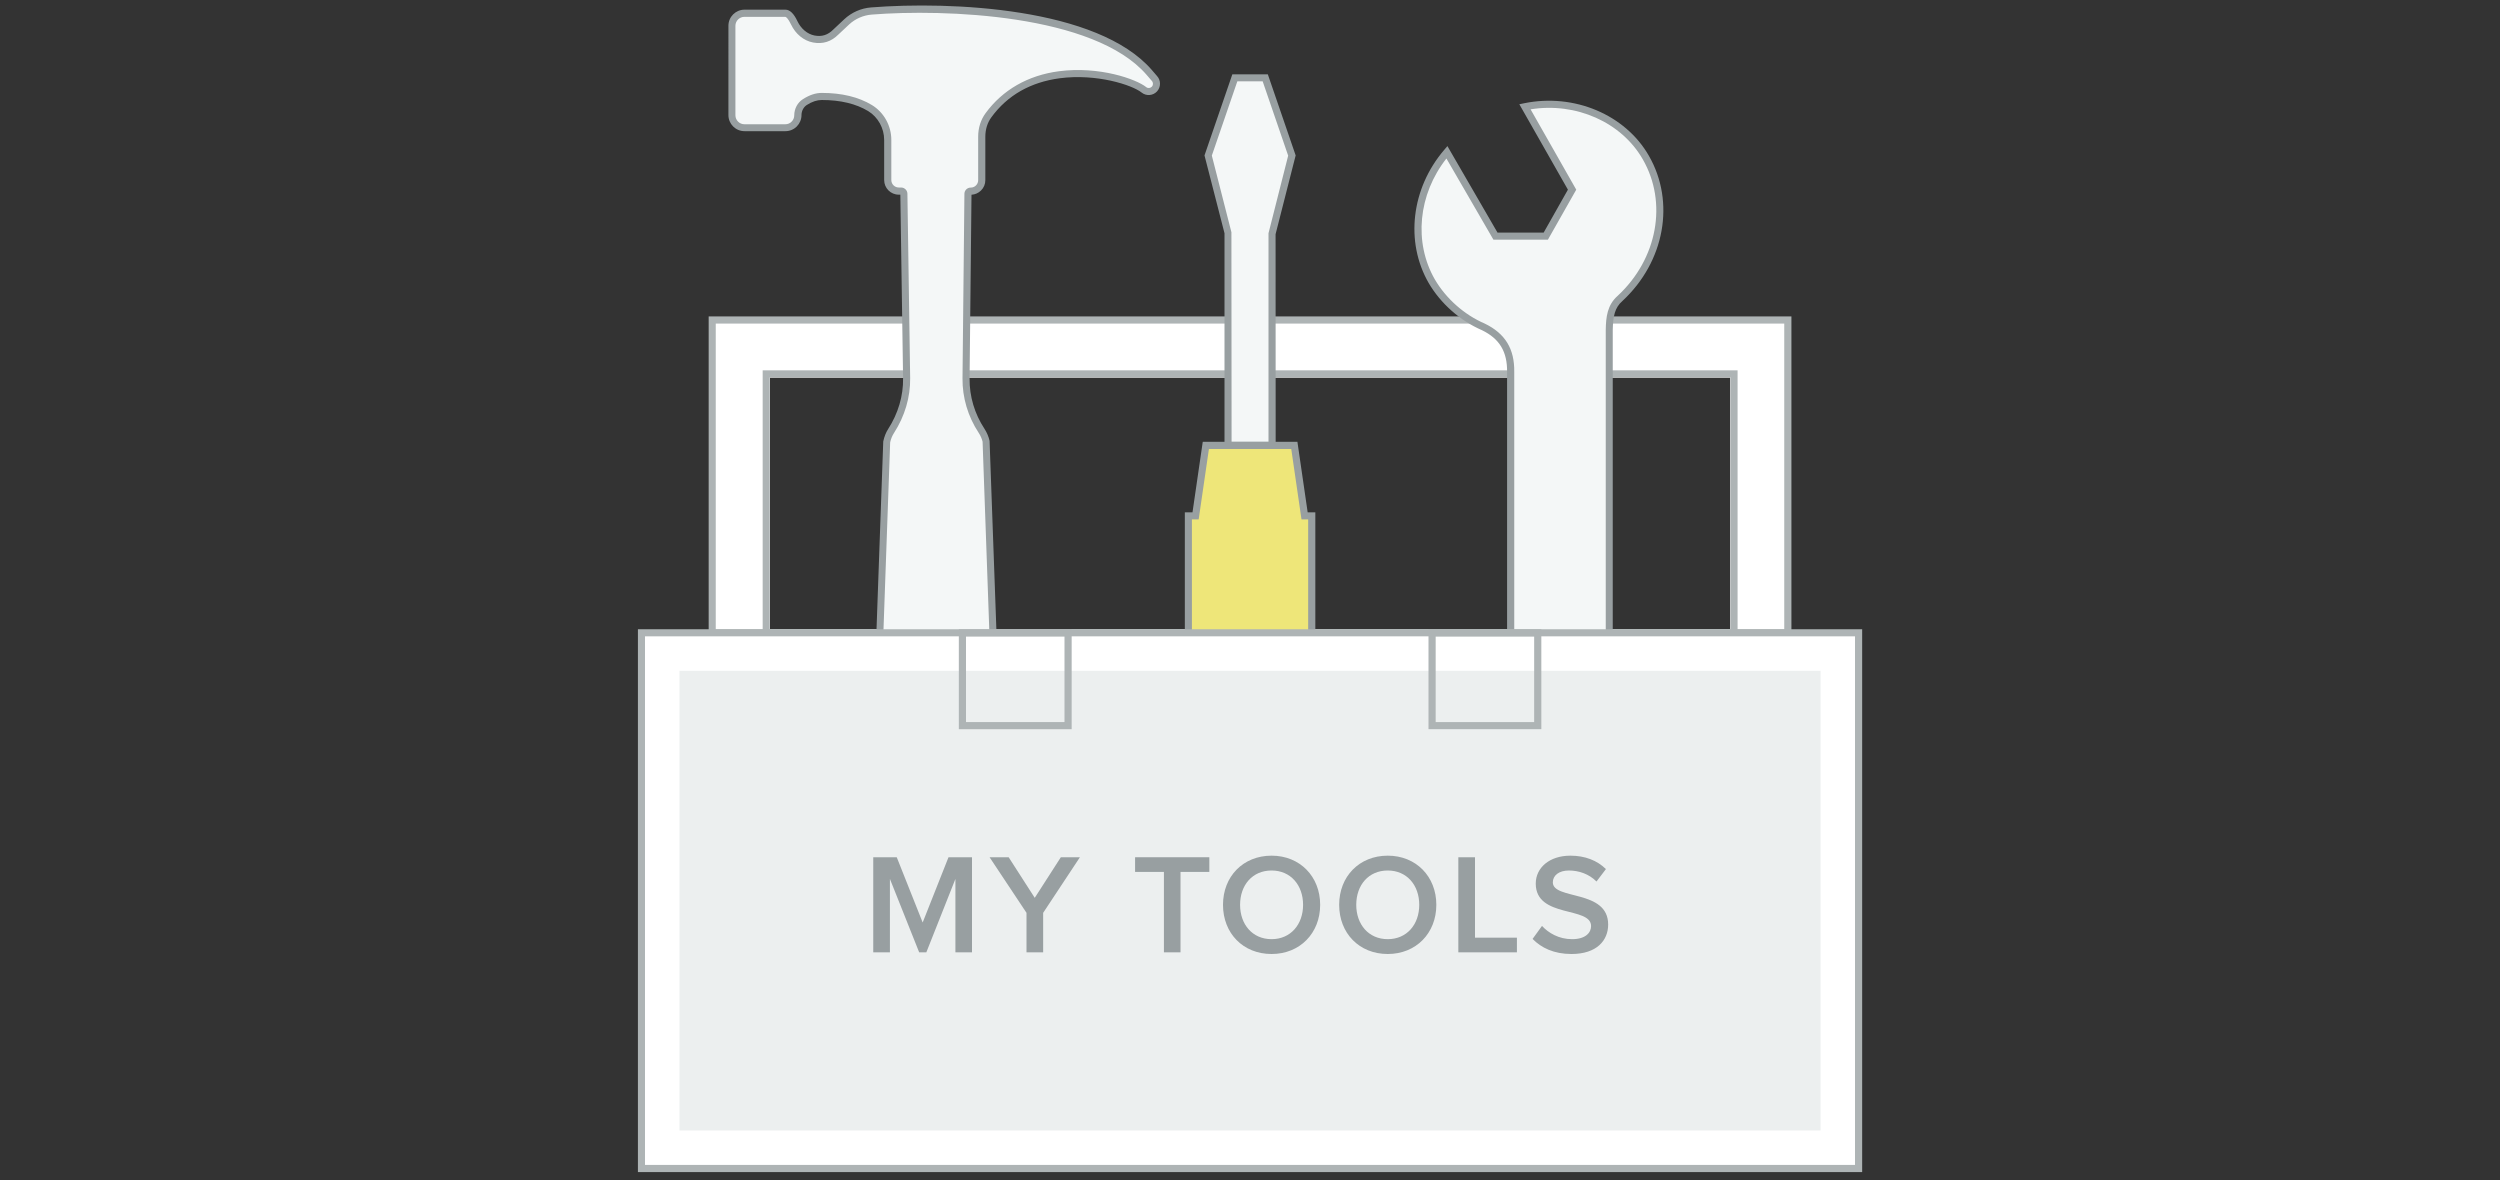 <?xml version="1.0" encoding="utf-8"?>
<!-- Generator: Adobe Illustrator 22.0.1, SVG Export Plug-In . SVG Version: 6.00 Build 0)  -->
<svg version="1.1" xmlns="http://www.w3.org/2000/svg" xmlns:xlink="http://www.w3.org/1999/xlink" x="0px" y="0px" width="300px"
	 height="141.63px" viewBox="0 0 300 141.63" enable-background="new 0 0 300 141.63" xml:space="preserve">
<rect x="0" y="0" width="300" height="141.63" fill="#333333" stroke="none"/>
<g id="Layer_1">
	<g>
		<g>
			<path fill="#FFFFFF" d="M85.47,38.41v37.52h129.08V38.41H85.47z M92.37,75.51V45.29h115.28v30.21H92.37z"/>
			<path fill="#AEB4B5" d="M85.04,37.97v38.39h129.93V37.97H85.04z M214.12,75.51H85.89V38.83h128.22V75.51z"/>
		</g>
		<g>
			<path fill="#FFFFFF" d="M91.94,44.87v31.07h116.15V44.87H91.94z M92.37,75.51V45.29h115.28v30.21H92.37z"/>
			<path fill="#AEB4B5" d="M91.52,44.44v31.92h116.99V44.44H91.52z M207.65,75.51H92.37V45.29h115.28V75.51z"/>
		</g>
		<g>
			<g>
				<polygon fill="#F4F7F7" points="151.84,9.35 150.01,9.35 148.18,9.35 144.99,18.67 147.37,27.99 147.37,53.45 152.65,53.45 
					152.65,27.99 155.03,18.67 				"/>
				<path fill="#989FA1" d="M153.08,53.88h-6.14V27.99l-2.4-9.34l3.34-9.73h4.26l3.34,9.73l-2.41,9.45L153.08,53.88z M147.79,53.02
					h4.43V27.99l2.36-9.31l-3.06-8.92h-3.04l-3.06,8.91l2.35,9.2L147.79,53.02z"/>
			</g>
			<g>
				<polygon fill="#EEE679" points="157.41,76.37 157.41,61.9 156.55,61.9 155.32,53.45 144.7,53.45 143.47,61.9 142.61,61.9 
					142.61,76.37 				"/>
				<polygon fill="#989FA1" points="157.84,76.37 156.98,76.37 156.98,62.33 156.18,62.33 154.95,53.88 145.07,53.88 143.84,62.33 
					143.03,62.33 143.03,76.37 142.18,76.37 142.18,61.48 143.1,61.48 144.33,53.02 155.69,53.02 156.92,61.48 157.84,61.48 				"/>
			</g>
		</g>
		<g>
			<path fill="#F4F7F7" d="M119.7,90.93l-1.36-37.94c-0.11-0.49-0.3-0.93-0.55-1.3c-1.22-1.86-1.88-4.04-1.86-6.27l0.23-22.15
				c0-0.18,0.15-0.33,0.33-0.33c0.73,0,1.33-0.59,1.33-1.32l0-5.22c0-0.92,0.26-1.83,0.8-2.57c5.62-7.68,16.67-4.64,18.66-3.05
				c0.38,0.31,0.93,0.26,1.26-0.1c0.33-0.36,0.33-0.91,0-1.27l-0.61-0.71c-6.25-7.25-23.77-8.15-33.35-7.39
				c-1.11,0.09-2.16,0.55-2.97,1.31l-1.29,1.21c-0.84,0.84-1.75,1.02-2.65,0.84c-1.05-0.2-1.89-0.97-2.35-1.93
				c-0.27-0.58-0.65-1.15-1.06-1.15l-4.91,0c-0.83,0-1.51,0.67-1.51,1.51v10.73c0,0.83,0.67,1.51,1.51,1.51h4.91
				c0.83,0,1.51-0.68,1.51-1.5c0-0.64,0.31-1.24,0.85-1.58c0.61-0.38,1.28-0.66,2-0.66c2.56,0,4.43,0.56,5.79,1.39
				c1.34,0.81,2.13,2.27,2.13,3.84l0,4.81c0,0.73,0.59,1.32,1.32,1.32h0.28c0.18,0,0.33,0.15,0.33,0.33l0.33,22.13
				c0.03,2.25-0.64,4.43-1.86,6.32c-0.24,0.37-0.42,0.8-0.53,1.27l-1.36,37.94c0,2.39,1.36,4.33,3.04,4.33h8.57
				C118.34,95.25,119.7,93.31,119.7,90.93z"/>
			<path fill="#989FA1" d="M116.66,95.68h-8.57c-1.91,0-3.46-2.13-3.46-4.75l1.36-37.96c0.13-0.59,0.32-1.07,0.59-1.49
				c1.2-1.87,1.82-3.97,1.79-6.09l-0.33-22.03h-0.19c-0.97,0-1.75-0.79-1.75-1.75V16.8c0-1.42-0.74-2.75-1.92-3.47
				c-1.46-0.88-3.33-1.33-5.57-1.33c-0.56,0-1.15,0.19-1.78,0.59c-0.4,0.25-0.65,0.72-0.65,1.22c0,0.51-0.2,0.99-0.56,1.36
				c-0.37,0.37-0.85,0.57-1.37,0.57h-4.91c-1.07,0-1.93-0.87-1.93-1.93V3.09c0-1.07,0.87-1.93,1.93-1.93h4.91
				c0.53,0,1.01,0.46,1.45,1.4c0.43,0.9,1.19,1.53,2.04,1.7c0.89,0.17,1.61-0.06,2.27-0.73l1.3-1.22c0.88-0.82,2.02-1.33,3.23-1.42
				c9.46-0.75,27.2-0.01,33.7,7.53l0.61,0.71c0.47,0.51,0.47,1.32-0.01,1.84s-1.29,0.58-1.84,0.14c-1.16-0.93-5.44-2.3-9.83-1.72
				c-3.51,0.47-6.28,2.04-8.21,4.69c-0.47,0.64-0.72,1.46-0.72,2.32v5.22c0,0.47-0.18,0.91-0.52,1.24
				c-0.31,0.31-0.71,0.48-1.14,0.51l-0.23,22.06c-0.02,2.14,0.6,4.22,1.79,6.03c0.28,0.43,0.49,0.92,0.61,1.44l1.37,38.03
				C120.12,93.55,118.57,95.68,116.66,95.68z M98.61,11.15c2.4,0,4.42,0.49,6.01,1.45c1.44,0.87,2.34,2.48,2.34,4.2v4.81
				c0,0.49,0.4,0.89,0.89,0.89h0.28c0.41,0,0.76,0.34,0.76,0.75l0.33,22.13c0.03,2.28-0.64,4.55-1.93,6.56
				c-0.22,0.34-0.38,0.72-0.47,1.14l-1.35,37.86c0,2.13,1.17,3.88,2.61,3.88h8.57c1.44,0,2.61-1.74,2.61-3.89L117.91,53
				c-0.09-0.35-0.25-0.74-0.48-1.08c-1.28-1.95-1.95-4.21-1.93-6.51l0.23-22.15c0-0.42,0.34-0.75,0.75-0.75c0,0,0.01,0,0.01,0
				c0.24,0,0.46-0.09,0.63-0.26c0.17-0.17,0.26-0.39,0.26-0.63v-5.22c0-1.06,0.31-2.03,0.89-2.82c2.05-2.8,5.09-4.54,8.79-5.03
				c4.86-0.64,9.29,0.95,10.48,1.9c0.21,0.17,0.5,0.14,0.68-0.05c0.18-0.19,0.18-0.49,0-0.69l-0.62-0.72
				c-6.29-7.3-24.33-7.93-32.99-7.24c-1.01,0.08-1.98,0.5-2.72,1.19l-1.29,1.21c-0.85,0.85-1.87,1.17-3.03,0.95
				c-1.12-0.21-2.11-1.02-2.65-2.17c-0.35-0.74-0.61-0.91-0.68-0.91h-4.91c-0.59,0-1.08,0.48-1.08,1.08v10.73
				c0,0.59,0.48,1.08,1.08,1.08h4.91c0.29,0,0.56-0.11,0.76-0.32c0.2-0.2,0.31-0.47,0.31-0.75c0-0.79,0.4-1.54,1.04-1.94
				C97.15,11.39,97.88,11.15,98.61,11.15z"/>
		</g>
		<g>
			<path fill="#F4F7F7" d="M197.51,18.92c-2.74-4.8-8.65-7.31-14.51-6.11l5.66,9.95l-3.15,5.58h-6.04l-5.83-10.07
				c-3.84,4.49-4.56,10.7-1.82,15.47c1.41,2.4,3.67,4.39,6.21,5.49c2.42,1.18,3.3,2.97,3.26,5.4v46.49c0,3.27,2.65,5.92,5.92,5.92
				c3.27,0,5.92-2.65,5.92-5.92V39.57c0.04-1.58,0.21-2.8,1.3-3.76C199.33,31.24,200.57,24.24,197.51,18.92z"/>
			<path fill="#989FA1" d="M187.2,97.48c-3.5,0-6.35-2.85-6.35-6.35V44.64c0.03-2.44-0.9-3.99-3.02-5.02
				c-2.61-1.13-4.95-3.19-6.39-5.66c-2.84-4.93-2.09-11.35,1.86-15.97l0.39-0.46l6.01,10.38h5.54l2.91-5.15l-5.83-10.25l0.58-0.12
				c5.99-1.23,12.15,1.37,14.97,6.31l0,0c3.19,5.55,1.89,12.71-3.17,17.41c-0.94,0.82-1.13,1.85-1.17,3.46v51.55
				C193.55,94.63,190.7,97.48,187.2,97.48z M173.57,19.02c-3.38,4.3-3.95,10.06-1.39,14.51c1.35,2.31,3.54,4.25,6.01,5.31
				c2.44,1.19,3.56,3.03,3.52,5.8v46.49c0,3.03,2.46,5.49,5.49,5.49c3.03,0,5.49-2.46,5.49-5.49V39.57
				c0.03-1.52,0.17-2.97,1.45-4.09c4.75-4.42,5.99-11.14,3-16.35l0,0c-2.55-4.47-8.03-6.89-13.47-6.01l5.48,9.64l-3.4,6h-6.54
				L173.57,19.02z"/>
		</g>
		<g>
			<rect x="76.97" y="75.94" fill="#FFFFFF" width="146.05" height="64.28"/>
			<path fill="#AEB4B5" d="M223.45,140.65H76.55V75.51h146.91V140.65z M77.4,139.79h145.2V76.36H77.4V139.79z"/>
		</g>
		
			<rect x="122.42" y="39.61" transform="matrix(-1.836970e-16 1 -1 -1.836970e-16 258.078 -41.922)" fill="#ECEFEF" width="55.16" height="136.93"/>
		<path fill="#AEB4B5" d="M128.6,87.5h-13.54V75.51h13.54V87.5z M115.92,86.65h11.82V76.37h-11.82V86.65z"/>
		<path fill="#AEB4B5" d="M184.96,87.5h-13.54V75.51h13.54V87.5z M172.28,86.65h11.82V76.37h-11.82V86.65z"/>
		<g>
			<path fill="#989FA1" d="M114.65,114.28v-8.81l-3.49,8.81h-0.86l-3.51-8.81v8.81h-2v-11.41h2.82l3.11,7.83l3.1-7.83h2.82v11.41
				H114.65z"/>
			<path fill="#989FA1" d="M123.18,114.28v-4.74l-4.43-6.67h2.29l3.13,4.87l3.13-4.87h2.29l-4.41,6.67v4.74H123.18z"/>
			<path fill="#989FA1" d="M139.67,114.28v-9.65h-3.46v-1.76h8.91v1.76h-3.46v9.65H139.67z"/>
			<path fill="#989FA1" d="M146.76,108.58c0-3.4,2.41-5.9,5.83-5.9c3.4,0,5.83,2.5,5.83,5.9c0,3.4-2.43,5.9-5.83,5.9
				C149.17,114.48,146.76,111.99,146.76,108.58z M156.37,108.58c0-2.36-1.49-4.12-3.78-4.12c-2.31,0-3.78,1.76-3.78,4.12
				c0,2.34,1.47,4.12,3.78,4.12C154.88,112.7,156.37,110.93,156.37,108.58z"/>
			<path fill="#989FA1" d="M160.7,108.58c0-3.4,2.41-5.9,5.83-5.9c3.4,0,5.83,2.5,5.83,5.9c0,3.4-2.43,5.9-5.83,5.9
				C163.11,114.48,160.7,111.99,160.7,108.58z M170.31,108.58c0-2.36-1.49-4.12-3.78-4.12c-2.31,0-3.78,1.76-3.78,4.12
				c0,2.34,1.47,4.12,3.78,4.12C168.83,112.7,170.31,110.93,170.31,108.58z"/>
			<path fill="#989FA1" d="M175,114.28v-11.41h2v9.65h5.03v1.76H175z"/>
			<path fill="#989FA1" d="M183.91,112.67l1.13-1.56c0.77,0.84,2.02,1.59,3.61,1.59c1.64,0,2.28-0.8,2.28-1.57
				c0-2.4-6.64-0.91-6.64-5.1c0-1.9,1.64-3.35,4.16-3.35c1.76,0,3.22,0.58,4.26,1.61l-1.13,1.49c-0.91-0.91-2.12-1.32-3.32-1.32
				c-1.16,0-1.92,0.58-1.92,1.42c0,2.14,6.64,0.82,6.64,5.06c0,1.9-1.35,3.54-4.41,3.54C186.46,114.48,184.94,113.73,183.91,112.67z
				"/>
		</g>
	</g>
</g>
<g id="Layer_2">
</g>
<g id="Layer_3">
</g>
<g id="Layer_4">
</g>
<g id="Layer_5">
</g>
<g id="Layer_6">
</g>
</svg>
